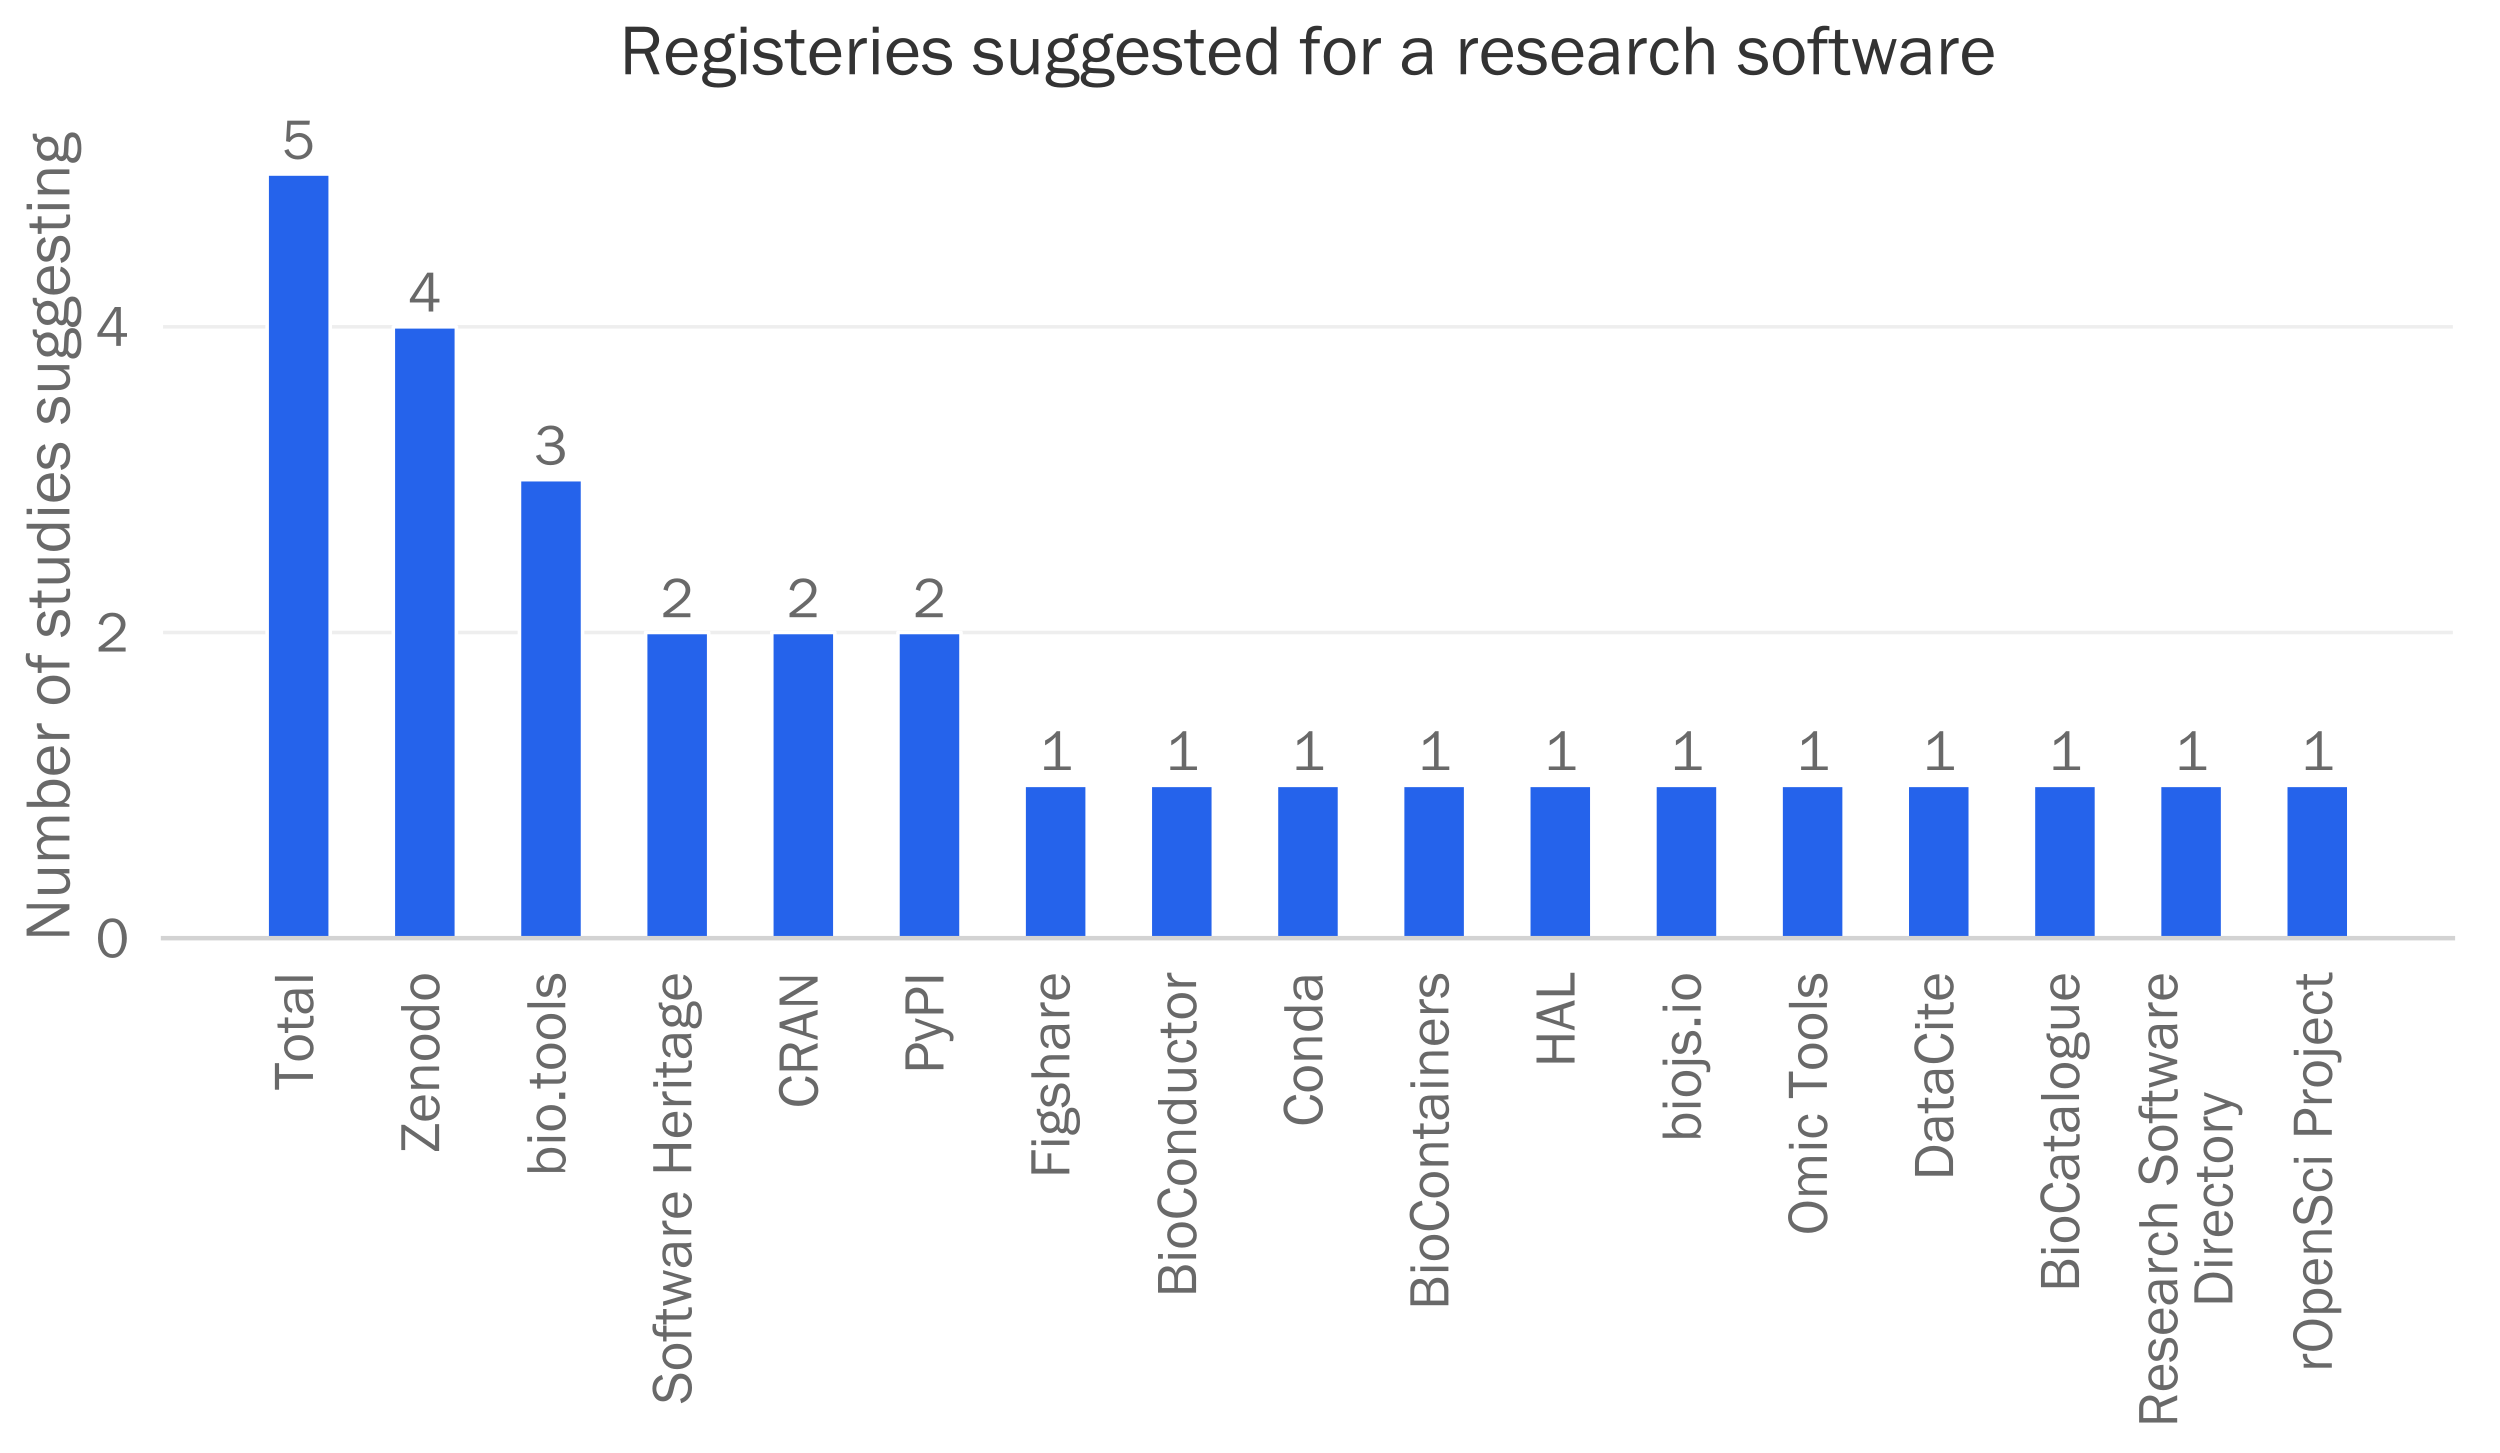 <?xml version="1.0" encoding="utf-8" standalone="no"?>
<!DOCTYPE svg PUBLIC "-//W3C//DTD SVG 1.1//EN"
  "http://www.w3.org/Graphics/SVG/1.1/DTD/svg11.dtd">
<!-- Created with matplotlib (https://matplotlib.org/) -->
<svg height="407.03pt" version="1.1" viewBox="0 0 700.315 407.03" width="700.315pt" xmlns="http://www.w3.org/2000/svg" xmlns:xlink="http://www.w3.org/1999/xlink">
 <defs>
  <style type="text/css">
*{stroke-linecap:butt;stroke-linejoin:round;}
  </style>
 </defs>
 <g id="figure_1">
  <g id="patch_1">
   <path d="M 0 407.03 
L 700.315 407.03 
L 700.315 0 
L 0 0 
z
" style="fill:#ffffff;"/>
  </g>
  <g id="axes_1">
   <g id="patch_2">
    <path d="M 45.675 262.798 
L 687.115 262.798 
L 687.115 38.041 
L 45.675 38.041 
z
" style="fill:none;"/>
   </g>
   <g id="matplotlib.axis_1">
    <g id="xtick_1">
     <g id="text_1">
      <!-- Total -->
      <defs>
       <path d="M 28.422 0 
L 20.125 0 
L 20.125 59.328 
L 1.031 59.328 
L 1.031 66.656 
L 47.562 66.656 
L 47.562 59.328 
L 28.422 59.328 
z
" id="FranklinGothic-Book-84"/>
       <path d="M 25.344 -1.312 
Q 15.188 -1.312 9.5 6.203 
Q 3.812 13.719 3.812 24.859 
Q 3.812 36.625 10.203 43.656 
Q 16.609 50.688 26.125 50.688 
Q 36.328 50.688 42.203 43.281 
Q 48.094 35.891 48.094 24.812 
Q 48.094 13.281 41.75 5.984 
Q 35.406 -1.312 25.344 -1.312 
z
M 25.922 4.984 
Q 31.781 4.984 35.734 9.812 
Q 39.703 14.656 39.703 24.859 
Q 39.703 35.109 35.547 39.719 
Q 31.391 44.344 25.828 44.344 
Q 20.125 44.344 16.156 39.672 
Q 12.203 35.016 12.203 24.906 
Q 12.203 14.203 16.156 9.594 
Q 20.125 4.984 25.922 4.984 
z
" id="FranklinGothic-Book-111"/>
       <path d="M 30.031 5.281 
L 30.031 -0.781 
Q 25.984 -1.312 23 -1.312 
Q 8.688 -1.312 8.688 13.625 
L 8.688 43.312 
L -0.047 43.312 
L -0.047 49.312 
L 8.688 49.312 
L 9.031 61.719 
L 16.156 62.406 
L 16.156 49.312 
L 27.203 49.312 
L 27.203 43.312 
L 16.156 43.312 
L 16.156 12.359 
Q 16.156 4.734 24.078 4.734 
Q 26.703 4.734 30.031 5.281 
z
" id="FranklinGothic-Book-116"/>
       <path d="M 46.297 0 
L 38.672 0 
Q 38.234 2.344 37.797 8.891 
Q 32.719 -1.312 20.516 -1.312 
Q 12.203 -1.312 7.766 3.078 
Q 3.328 7.469 3.328 13.625 
Q 3.328 21.094 9.672 25.906 
Q 16.016 30.719 31.25 30.719 
Q 33.297 30.719 37.797 30.516 
Q 37.797 36.375 36.891 38.984 
Q 35.984 41.609 33.047 43.172 
Q 30.125 44.734 25.344 44.734 
Q 13.672 44.734 11.766 35.844 
L 4.688 37.062 
Q 7.281 50.688 26.469 50.688 
Q 36.672 50.688 40.938 46.172 
Q 45.219 41.656 45.219 30.516 
L 45.219 9.578 
Q 45.219 4.344 46.297 0 
z
M 37.797 24.656 
Q 33.109 24.953 30.672 24.953 
Q 21.578 24.953 16.547 21.969 
Q 11.531 19 11.531 13.281 
Q 11.531 9.672 14.234 7.125 
Q 16.938 4.594 22.078 4.594 
Q 29 4.594 33.469 9.625 
Q 37.938 14.656 37.938 21.438 
Q 37.938 22.797 37.797 24.656 
z
" id="FranklinGothic-Book-97"/>
       <path d="M 15.328 0 
L 7.672 0 
L 7.672 66.656 
L 15.328 66.656 
z
" id="FranklinGothic-Book-108"/>
      </defs>
      <g style="fill:#696969;" transform="translate(87.667 305.423)rotate(-90)scale(0.16 -0.16)">
       <use xlink:href="#FranklinGothic-Book-84"/>
       <use x="48.441" xlink:href="#FranklinGothic-Book-111"/>
       <use x="100.395" xlink:href="#FranklinGothic-Book-116"/>
       <use x="131.156" xlink:href="#FranklinGothic-Book-97"/>
       <use x="184.037" xlink:href="#FranklinGothic-Book-108"/>
      </g>
     </g>
    </g>
    <g id="xtick_2">
     <g id="text_2">
      <!-- Zenodo -->
      <defs>
       <path d="M 49.75 7.125 
L 49.75 0 
L 2.734 0 
L 2.734 7.125 
L 38.922 59.422 
L 4.391 59.422 
L 4.391 66.219 
L 48.688 66.219 
L 48.688 60.641 
L 12.062 7.125 
z
" id="FranklinGothic-Book-90"/>
       <path d="M 40.234 14.703 
L 47.359 13.234 
Q 45.406 6.938 39.734 2.812 
Q 34.078 -1.312 26.422 -1.312 
Q 16.312 -1.312 10.062 5.781 
Q 3.812 12.891 3.812 24.422 
Q 3.812 36.188 10.297 43.438 
Q 16.797 50.688 26.609 50.688 
Q 36.281 50.688 42.156 44 
Q 48.047 37.312 48.188 23.969 
L 12.359 23.969 
Q 12.359 12.797 17.047 8.891 
Q 21.734 4.984 26.953 4.984 
Q 36.375 4.984 40.234 14.703 
z
M 39.797 29.688 
Q 39.703 33.844 38.422 37.062 
Q 37.156 40.281 34.125 42.547 
Q 31.109 44.828 26.859 44.828 
Q 21.141 44.828 17.156 40.719 
Q 13.188 36.625 12.703 29.688 
z
" id="FranklinGothic-Book-101"/>
       <path d="M 46.531 0 
L 39.359 0 
L 39.359 31.688 
Q 39.359 38.531 36.375 41.312 
Q 33.406 44.094 29.156 44.094 
Q 23.297 44.094 19.312 39.406 
Q 15.328 34.719 15.328 27.047 
L 15.328 0 
L 7.672 0 
L 7.672 49.312 
L 14.797 49.312 
L 14.797 40.234 
Q 20.797 50.688 30.375 50.688 
Q 35.891 50.688 39.766 47.828 
Q 43.656 44.969 45.094 41.406 
Q 46.531 37.844 46.531 28.516 
z
" id="FranklinGothic-Book-110"/>
       <path d="M 46.188 66.656 
L 46.188 0 
L 39.203 0 
L 39.203 8.453 
Q 34.031 -1.312 23.641 -1.312 
Q 14.984 -1.312 9.422 5.938 
Q 3.859 13.188 3.859 24.266 
Q 3.859 35.594 9.375 43.141 
Q 14.891 50.688 24.031 50.688 
Q 32.906 50.688 38.531 42.578 
L 38.531 66.656 
z
M 38.531 30.281 
Q 38.531 36.766 34.562 40.672 
Q 30.609 44.578 25.344 44.578 
Q 19.625 44.578 15.938 39.5 
Q 12.25 34.422 12.25 25.25 
Q 12.25 15.328 15.641 10.156 
Q 19.047 4.984 24.953 4.984 
Q 30.328 4.984 34.422 9.469 
Q 38.531 13.969 38.531 20.016 
z
" id="FranklinGothic-Book-100"/>
      </defs>
      <g style="fill:#696969;" transform="translate(123.008 322.868)rotate(-90)scale(0.16 -0.16)">
       <use xlink:href="#FranklinGothic-Book-90"/>
       <use x="52.051" xlink:href="#FranklinGothic-Book-101"/>
       <use x="104.102" xlink:href="#FranklinGothic-Book-110"/>
       <use x="158.301" xlink:href="#FranklinGothic-Book-111"/>
       <use x="210.254" xlink:href="#FranklinGothic-Book-100"/>
       <use x="264.111" xlink:href="#FranklinGothic-Book-111"/>
      </g>
     </g>
    </g>
    <g id="xtick_3">
     <g id="text_3">
      <!-- bio.tools -->
      <defs>
       <path d="M 11.375 0 
L 7.672 0 
L 7.672 66.656 
L 15.328 66.656 
L 15.328 41.109 
Q 20.609 50.688 29.891 50.688 
Q 38.375 50.688 44.109 44 
Q 49.859 37.312 49.859 24.562 
Q 49.859 13.578 44.219 6.125 
Q 38.578 -1.312 29.547 -1.312 
Q 19.484 -1.312 14.109 8.156 
z
M 15.328 19.344 
Q 15.875 11.766 20 8.344 
Q 24.125 4.938 28.719 4.938 
Q 34.578 4.938 38.156 10.016 
Q 41.75 15.094 41.75 23.922 
Q 41.75 33.453 38.281 38.891 
Q 34.812 44.344 28.656 44.344 
Q 23.828 44.344 19.938 40.453 
Q 16.062 36.578 15.328 30.422 
z
" id="FranklinGothic-Book-98"/>
       <path d="M 15.578 66.656 
L 15.578 58.156 
L 7.328 58.156 
L 7.328 66.656 
z
M 15.328 49.312 
L 15.328 0 
L 7.672 0 
L 7.672 49.312 
z
" id="FranklinGothic-Book-105"/>
       <path d="M 17.969 10.938 
L 17.969 0 
L 7.078 0 
L 7.078 10.938 
z
" id="FranklinGothic-Book-46"/>
       <path d="M 1.031 12.797 
L 8.344 14.312 
Q 10.797 4.984 23.781 4.984 
Q 28.562 4.984 31.875 7.125 
Q 35.203 9.281 35.203 13.188 
Q 35.203 19 26.766 20.562 
L 16.359 22.516 
Q 10.25 23.688 6.641 27.094 
Q 3.031 30.516 3.031 36.141 
Q 3.031 42.328 7.953 46.5 
Q 12.891 50.688 21.234 50.688 
Q 37.312 50.688 41.062 38.141 
L 34.031 36.625 
Q 31 44.344 21.578 44.344 
Q 16.891 44.344 13.891 42.406 
Q 10.891 40.484 10.891 37.016 
Q 10.891 31.547 18.562 30.125 
L 28.172 28.422 
Q 43.266 25.688 43.266 13.812 
Q 43.266 7.031 37.641 2.859 
Q 32.031 -1.312 22.703 -1.312 
Q 5.172 -1.312 1.031 12.797 
z
" id="FranklinGothic-Book-115"/>
      </defs>
      <g style="fill:#696969;" transform="translate(158.349 329.525)rotate(-90)scale(0.16 -0.16)">
       <use xlink:href="#FranklinGothic-Book-98"/>
       <use x="53.711" xlink:href="#FranklinGothic-Book-105"/>
       <use x="76.66" xlink:href="#FranklinGothic-Book-111"/>
       <use x="128.613" xlink:href="#FranklinGothic-Book-46"/>
       <use x="153.613" xlink:href="#FranklinGothic-Book-116"/>
       <use x="184.359" xlink:href="#FranklinGothic-Book-111"/>
       <use x="236.312" xlink:href="#FranklinGothic-Book-111"/>
       <use x="288.266" xlink:href="#FranklinGothic-Book-108"/>
       <use x="311.264" xlink:href="#FranklinGothic-Book-115"/>
      </g>
     </g>
    </g>
    <g id="xtick_4">
     <g id="text_4">
      <!-- Software Heritage -->
      <defs>
       <path d="M 1.031 17.719 
L 8.547 19.438 
Q 13.094 5.812 28.219 5.812 
Q 36.141 5.812 40.141 9.156 
Q 44.141 12.5 44.141 18.109 
Q 44.141 22.359 41.078 24.953 
Q 38.031 27.547 34.031 28.516 
L 20.703 31.844 
Q 15.531 33.156 12.234 35.031 
Q 8.938 36.922 6.641 40.828 
Q 4.344 44.734 4.344 49.75 
Q 4.344 58.109 10.641 63.062 
Q 16.938 68.016 26.812 68.016 
Q 44.969 68.016 50.688 51.562 
L 43.109 49.312 
Q 41.797 55.172 36.906 58.172 
Q 32.031 61.188 26.516 61.188 
Q 21.047 61.188 16.766 58.297 
Q 12.5 55.422 12.5 50.141 
Q 12.5 42.781 23.344 40.188 
L 35.797 37.203 
Q 52.875 33.109 52.875 18.797 
Q 52.875 10.156 46.453 4.422 
Q 40.047 -1.312 28.375 -1.312 
Q 7.672 -1.312 1.031 17.719 
z
" id="FranklinGothic-Book-83"/>
       <path d="M 28.125 49.312 
L 28.125 43.312 
L 16.406 43.312 
L 16.406 0 
L 8.734 0 
L 8.734 43.312 
L 0.344 43.312 
L 0.344 49.312 
L 8.734 49.312 
Q 8.938 61.188 13.297 64.594 
Q 17.672 68.016 23.969 68.016 
Q 27.047 68.016 31 67.328 
L 31 61.234 
Q 28.516 61.859 26.266 61.859 
Q 21.234 61.859 18.812 59.641 
Q 16.406 57.422 16.406 51.312 
L 16.406 49.312 
z
" id="FranklinGothic-Book-102"/>
       <path d="M 64.5 49.312 
L 50.297 0 
L 44.094 0 
L 33.062 36.625 
L 22.953 0 
L 16.656 0 
L 1.859 49.312 
L 9.578 49.312 
L 20.266 12.547 
L 30.516 49.312 
L 36.141 49.312 
L 47.219 12.406 
L 58.297 49.312 
z
" id="FranklinGothic-Book-119"/>
       <path d="M 15.328 0 
L 7.672 0 
L 7.672 49.312 
L 14.406 49.312 
L 14.406 37.797 
Q 17.969 45.953 21.547 48.359 
Q 25.141 50.781 28.906 50.781 
Q 30.078 50.781 31.938 50.594 
L 31.938 43.266 
L 30.375 43.266 
Q 24.031 43.266 19.828 38.531 
Q 15.625 33.797 15.328 26.078 
z
" id="FranklinGothic-Book-114"/>
       <path id="FranklinGothic-Book-32"/>
       <path d="M 55.953 0 
L 47.609 0 
L 47.609 31.734 
L 16.703 31.734 
L 16.703 0 
L 8.344 0 
L 8.344 66.656 
L 16.703 66.656 
L 16.703 39.062 
L 47.609 39.062 
L 47.609 66.656 
L 55.953 66.656 
z
" id="FranklinGothic-Book-72"/>
       <path d="M 47.953 57.031 
L 47.953 50.922 
Q 42.672 50.922 40.891 49.703 
Q 39.109 48.484 38.531 45.312 
Q 43.266 39.844 43.266 33.406 
Q 43.266 26.656 38.109 21.828 
Q 32.953 17 24.266 17 
Q 22.312 17 20.906 17.281 
Q 18.219 17.828 17.531 17.828 
Q 16.219 17.828 14.359 16.531 
Q 12.5 15.234 12.5 13.188 
Q 12.5 10.25 15.188 9.375 
Q 17.875 8.5 27.828 8.25 
Q 36.281 8.016 40.312 7.109 
Q 44.344 6.203 47.125 3.094 
Q 49.906 0 49.906 -4.5 
Q 49.906 -18.609 25.094 -18.609 
Q 13.328 -18.609 7.938 -15.062 
Q 2.547 -11.531 2.547 -5.609 
Q 2.547 1.562 10.062 4.25 
Q 5.219 7.422 5.219 12.203 
Q 5.219 17.922 12.062 20.953 
Q 5.672 26.125 5.672 33.984 
Q 5.672 41.312 11.141 46 
Q 16.609 50.688 24.469 50.688 
Q 30.031 50.688 34.578 48.578 
Q 35.297 53.422 37.953 55.266 
Q 40.625 57.125 46.047 57.125 
Q 46.578 57.125 47.953 57.031 
z
M 24.516 22.859 
Q 29.391 22.859 32.469 25.859 
Q 35.547 28.859 35.547 33.641 
Q 35.547 38.531 32.344 41.625 
Q 29.156 44.734 24.609 44.734 
Q 20.266 44.734 16.891 41.828 
Q 13.531 38.922 13.531 33.547 
Q 13.531 28.766 16.547 25.812 
Q 19.578 22.859 24.516 22.859 
z
M 15.328 2 
Q 9.969 -0.344 9.969 -4.781 
Q 9.969 -8.547 14.375 -10.625 
Q 18.797 -12.703 25.641 -12.703 
Q 31.984 -12.703 37.25 -10.906 
Q 42.531 -9.125 42.531 -4.891 
Q 42.531 -2.594 40.969 -1.125 
Q 39.406 0.344 36.688 0.734 
Q 33.984 1.125 27.25 1.312 
Q 19.188 1.516 15.328 2 
z
" id="FranklinGothic-Book-103"/>
      </defs>
      <g style="fill:#696969;" transform="translate(193.642 393.253)rotate(-90)scale(0.16 -0.16)">
       <use xlink:href="#FranklinGothic-Book-83"/>
       <use x="56.934" xlink:href="#FranklinGothic-Book-111"/>
       <use x="108.887" xlink:href="#FranklinGothic-Book-102"/>
       <use x="138.898" xlink:href="#FranklinGothic-Book-116"/>
       <use x="169.66" xlink:href="#FranklinGothic-Book-119"/>
       <use x="236.051" xlink:href="#FranklinGothic-Book-97"/>
       <use x="288.932" xlink:href="#FranklinGothic-Book-114"/>
       <use x="321.891" xlink:href="#FranklinGothic-Book-101"/>
       <use x="373.941" xlink:href="#FranklinGothic-Book-32"/>
       <use x="398.941" xlink:href="#FranklinGothic-Book-72"/>
       <use x="463.199" xlink:href="#FranklinGothic-Book-101"/>
       <use x="515.25" xlink:href="#FranklinGothic-Book-114"/>
       <use x="548.209" xlink:href="#FranklinGothic-Book-105"/>
       <use x="571.158" xlink:href="#FranklinGothic-Book-116"/>
       <use x="601.92" xlink:href="#FranklinGothic-Book-97"/>
       <use x="654.801" xlink:href="#FranklinGothic-Book-103"/>
       <use x="703.922" xlink:href="#FranklinGothic-Book-101"/>
      </g>
     </g>
    </g>
    <g id="xtick_5">
     <g id="text_5">
      <!-- CRAN -->
      <defs>
       <path d="M 48.297 22.406 
L 55.906 20.703 
Q 50.438 -1.312 31.203 -1.312 
Q 18.562 -1.312 11.359 8.891 
Q 4.156 19.094 4.156 33.984 
Q 4.156 49.359 11.672 58.688 
Q 19.188 68.016 31.844 68.016 
Q 50.594 68.016 55.906 46.578 
L 48.047 45.016 
Q 43.75 60.938 31.781 60.938 
Q 22.953 60.938 18.094 53.531 
Q 13.234 46.141 13.234 32.766 
Q 13.234 20.516 18.203 13.109 
Q 23.188 5.719 31.391 5.719 
Q 44.141 5.719 48.297 22.406 
z
" id="FranklinGothic-Book-67"/>
       <path d="M 56.297 0 
L 47.562 0 
L 35.25 28.859 
L 16.156 28.859 
L 16.156 0 
L 8.344 0 
L 8.344 66.656 
L 34.625 66.656 
Q 45.312 66.656 50.453 60.812 
Q 55.609 54.984 55.609 48.047 
Q 55.609 42.719 52.734 37.828 
Q 49.859 32.953 43.219 30.859 
z
M 16.156 35.641 
L 33.594 35.641 
Q 40.484 35.641 43.875 39.281 
Q 47.266 42.922 47.266 48.188 
Q 47.266 53.469 43.672 56.391 
Q 40.094 59.328 34.625 59.328 
L 16.156 59.328 
z
" id="FranklinGothic-Book-82"/>
       <path d="M 53.219 0 
L 44.672 0 
L 37.938 19.484 
L 13.281 19.484 
L 7.328 0 
L 0.344 0 
L 21.969 66.656 
L 31.5 66.656 
z
M 36.188 25.734 
L 25.922 57.766 
L 15.578 25.734 
z
" id="FranklinGothic-Book-65"/>
       <path d="M 57.422 0 
L 49.312 0 
L 14.844 58.109 
L 14.938 53.719 
Q 15.094 51.219 15.094 49.516 
L 15.094 0 
L 8.344 0 
L 8.344 66.656 
L 18.797 66.656 
L 51.031 12.312 
L 50.922 16.938 
Q 50.828 19.672 50.828 21.781 
L 50.828 66.656 
L 57.422 66.656 
z
" id="FranklinGothic-Book-78"/>
      </defs>
      <g style="fill:#696969;" transform="translate(229.031 310.453)rotate(-90)scale(0.16 -0.16)">
       <use xlink:href="#FranklinGothic-Book-67"/>
       <use x="57.91" xlink:href="#FranklinGothic-Book-82"/>
       <use x="119.189" xlink:href="#FranklinGothic-Book-65"/>
       <use x="172.754" xlink:href="#FranklinGothic-Book-78"/>
      </g>
     </g>
    </g>
    <g id="xtick_6">
     <g id="text_6">
      <!-- PyPI -->
      <defs>
       <path d="M 16.703 0 
L 8.344 0 
L 8.344 66.656 
L 31.984 66.656 
Q 43.062 66.656 48.328 60.625 
Q 53.609 54.594 53.609 46.875 
Q 53.609 38.281 47.875 32.656 
Q 42.141 27.047 32.859 27.047 
L 16.703 27.047 
z
M 16.703 33.984 
L 32.031 33.984 
Q 37.938 33.984 41.547 37.516 
Q 45.172 41.062 45.172 46.875 
Q 45.172 51.859 41.938 55.766 
Q 38.719 59.672 32.625 59.672 
L 16.703 59.672 
z
" id="FranklinGothic-Book-80"/>
       <path d="M 41.5 49.312 
L 21.734 -5.766 
Q 17.438 -17.672 8.016 -17.672 
Q 5.031 -17.672 1.422 -16.656 
L 1.422 -10.641 
Q 4.391 -11.328 6.547 -11.328 
Q 10.203 -11.328 12.672 -9.219 
Q 15.141 -7.125 17.578 0.922 
L 0.531 49.312 
L 8.344 49.312 
L 21.531 12.25 
L 35.062 49.312 
z
" id="FranklinGothic-Book-121"/>
       <path d="M 16.703 0 
L 8.344 0 
L 8.344 66.656 
L 16.703 66.656 
z
" id="FranklinGothic-Book-73"/>
      </defs>
      <g style="fill:#696969;" transform="translate(264.291 300.828)rotate(-90)scale(0.16 -0.16)">
       <use xlink:href="#FranklinGothic-Book-80"/>
       <use x="55.908" xlink:href="#FranklinGothic-Book-121"/>
       <use x="97.412" xlink:href="#FranklinGothic-Book-80"/>
       <use x="153.32" xlink:href="#FranklinGothic-Book-73"/>
      </g>
     </g>
    </g>
    <g id="xtick_7">
     <g id="text_7">
      <!-- Figshare -->
      <defs>
       <path d="M 16.703 0 
L 8.344 0 
L 8.344 66.656 
L 49.172 66.656 
L 49.172 59.328 
L 16.703 59.328 
L 16.703 38.281 
L 43.609 38.281 
L 43.609 31.547 
L 16.703 31.547 
z
" id="FranklinGothic-Book-70"/>
       <path d="M 46.344 0 
L 38.672 0 
L 38.672 29.938 
Q 38.672 35.203 38.016 37.844 
Q 37.359 40.484 34.891 42.406 
Q 32.422 44.344 29.203 44.344 
Q 23.297 44.344 19.312 39.5 
Q 15.328 34.672 15.328 26.562 
L 15.328 0 
L 7.672 0 
L 7.672 66.656 
L 15.328 66.656 
L 15.328 40.234 
Q 20.562 50.688 30.281 50.688 
Q 34.625 50.688 38.016 48.969 
Q 41.406 47.266 43.203 44.484 
Q 45.016 41.703 45.672 38.984 
Q 46.344 36.281 46.344 29.938 
z
" id="FranklinGothic-Book-104"/>
      </defs>
      <g style="fill:#696969;" transform="translate(299.557 330.078)rotate(-90)scale(0.16 -0.16)">
       <use xlink:href="#FranklinGothic-Book-70"/>
       <use x="50.781" xlink:href="#FranklinGothic-Book-105"/>
       <use x="73.73" xlink:href="#FranklinGothic-Book-103"/>
       <use x="122.852" xlink:href="#FranklinGothic-Book-115"/>
       <use x="169.238" xlink:href="#FranklinGothic-Book-104"/>
       <use x="223.242" xlink:href="#FranklinGothic-Book-97"/>
       <use x="276.123" xlink:href="#FranklinGothic-Book-114"/>
       <use x="309.082" xlink:href="#FranklinGothic-Book-101"/>
      </g>
     </g>
    </g>
    <g id="xtick_8">
     <g id="text_8">
      <!-- BioConductor -->
      <defs>
       <path d="M 8.344 0 
L 8.344 66.656 
L 34.719 66.656 
Q 44.672 66.656 49.484 61.766 
Q 54.297 56.891 54.297 50.438 
Q 54.297 39.109 42.484 35.406 
Q 49.516 33.594 52.922 28.953 
Q 56.344 24.312 56.344 18.453 
Q 56.344 10.594 51.047 5.297 
Q 45.75 0 34.719 0 
z
M 16.406 38.094 
L 30.906 38.094 
Q 39.938 38.094 42.969 41.531 
Q 46 44.969 46 49.609 
Q 46 54.203 42.75 57.031 
Q 39.5 59.859 33.062 59.859 
L 16.406 59.859 
z
M 16.406 7.328 
L 34.281 7.328 
Q 40.828 7.328 44.391 10.5 
Q 47.953 13.672 47.953 18.75 
Q 47.953 22.312 46.344 25.359 
Q 44.734 28.422 41.797 30.078 
Q 38.875 31.734 33.062 31.734 
L 16.406 31.734 
z
" id="FranklinGothic-Book-66"/>
       <path d="M 46.484 0 
L 39.594 0 
L 39.594 9.422 
Q 34.328 -1.312 23.875 -1.312 
Q 16.312 -1.312 11.984 3.656 
Q 7.672 8.641 7.672 17.828 
L 7.672 49.312 
L 15.328 49.312 
L 15.328 17.828 
Q 15.328 10.5 18.375 7.734 
Q 21.438 4.984 25.094 4.984 
Q 28.812 4.984 31.812 7.078 
Q 34.812 9.188 36.812 13.062 
Q 38.812 16.938 38.812 21.531 
L 38.812 49.312 
L 46.484 49.312 
z
" id="FranklinGothic-Book-117"/>
       <path d="M 36.812 17.281 
L 43.75 16.062 
Q 42.281 7.906 37.25 3.297 
Q 32.234 -1.312 24.703 -1.312 
Q 14.5 -1.312 9.156 6.203 
Q 3.812 13.719 3.812 24.562 
Q 3.812 35.797 9.453 43.234 
Q 15.094 50.688 24.812 50.688 
Q 32.859 50.688 37.719 45.875 
Q 42.578 41.062 43.75 33.453 
L 36.812 32.125 
Q 34.859 44.344 25 44.344 
Q 18.656 44.344 15.234 38.938 
Q 11.812 33.547 11.812 24.953 
Q 11.812 15.484 15.203 10.234 
Q 18.609 4.984 24.75 4.984 
Q 34.281 4.984 36.812 17.281 
z
" id="FranklinGothic-Book-99"/>
      </defs>
      <g style="fill:#696969;" transform="translate(335.054 363.445)rotate(-90)scale(0.16 -0.16)">
       <use xlink:href="#FranklinGothic-Book-66"/>
       <use x="60.449" xlink:href="#FranklinGothic-Book-105"/>
       <use x="83.398" xlink:href="#FranklinGothic-Book-111"/>
       <use x="135.352" xlink:href="#FranklinGothic-Book-67"/>
       <use x="193.262" xlink:href="#FranklinGothic-Book-111"/>
       <use x="245.215" xlink:href="#FranklinGothic-Book-110"/>
       <use x="299.414" xlink:href="#FranklinGothic-Book-100"/>
       <use x="353.271" xlink:href="#FranklinGothic-Book-117"/>
       <use x="407.422" xlink:href="#FranklinGothic-Book-99"/>
       <use x="454.004" xlink:href="#FranklinGothic-Book-116"/>
       <use x="484.75" xlink:href="#FranklinGothic-Book-111"/>
       <use x="536.703" xlink:href="#FranklinGothic-Book-114"/>
      </g>
     </g>
    </g>
    <g id="xtick_9">
     <g id="text_9">
      <!-- Conda -->
      <g style="fill:#696969;" transform="translate(370.395 315.625)rotate(-90)scale(0.16 -0.16)">
       <use xlink:href="#FranklinGothic-Book-67"/>
       <use x="57.91" xlink:href="#FranklinGothic-Book-111"/>
       <use x="109.863" xlink:href="#FranklinGothic-Book-110"/>
       <use x="164.062" xlink:href="#FranklinGothic-Book-100"/>
       <use x="217.92" xlink:href="#FranklinGothic-Book-97"/>
      </g>
     </g>
    </g>
    <g id="xtick_10">
     <g id="text_10">
      <!-- BioContainers -->
      <g style="fill:#696969;" transform="translate(405.736 366.955)rotate(-90)scale(0.16 -0.16)">
       <use xlink:href="#FranklinGothic-Book-66"/>
       <use x="60.449" xlink:href="#FranklinGothic-Book-105"/>
       <use x="83.398" xlink:href="#FranklinGothic-Book-111"/>
       <use x="135.352" xlink:href="#FranklinGothic-Book-67"/>
       <use x="193.262" xlink:href="#FranklinGothic-Book-111"/>
       <use x="245.215" xlink:href="#FranklinGothic-Book-110"/>
       <use x="299.414" xlink:href="#FranklinGothic-Book-116"/>
       <use x="330.176" xlink:href="#FranklinGothic-Book-97"/>
       <use x="383.057" xlink:href="#FranklinGothic-Book-105"/>
       <use x="406.006" xlink:href="#FranklinGothic-Book-110"/>
       <use x="460.205" xlink:href="#FranklinGothic-Book-101"/>
       <use x="512.256" xlink:href="#FranklinGothic-Book-114"/>
       <use x="545.215" xlink:href="#FranklinGothic-Book-115"/>
      </g>
     </g>
    </g>
    <g id="xtick_11">
     <g id="text_11">
      <!-- HAL -->
      <defs>
       <path d="M 47.703 7.328 
L 47.703 0 
L 8.344 0 
L 8.344 66.656 
L 16.891 66.656 
L 16.891 7.328 
z
" id="FranklinGothic-Book-76"/>
      </defs>
      <g style="fill:#696969;" transform="translate(441.077 298.985)rotate(-90)scale(0.16 -0.16)">
       <use xlink:href="#FranklinGothic-Book-72"/>
       <use x="64.258" xlink:href="#FranklinGothic-Book-65"/>
       <use x="117.822" xlink:href="#FranklinGothic-Book-76"/>
      </g>
     </g>
    </g>
    <g id="xtick_12">
     <g id="text_12">
      <!-- biojs.io -->
      <defs>
       <path d="M 15.719 66.656 
L 15.719 58.156 
L 7.031 58.156 
L 7.031 66.656 
z
M 15.328 49.859 
L 15.328 -1.516 
Q 15.328 -10.203 11.203 -13.625 
Q 7.078 -17.047 1.125 -17.047 
Q -1.812 -17.047 -6.062 -16.016 
L -6.062 -9.969 
Q -2.875 -10.75 -0.438 -10.75 
Q 3.906 -10.75 5.781 -8.672 
Q 7.672 -6.594 7.672 -1.516 
L 7.672 49.859 
z
" id="FranklinGothic-Book-106"/>
      </defs>
      <g style="fill:#696969;" transform="translate(476.387 319.95)rotate(-90)scale(0.16 -0.16)">
       <use xlink:href="#FranklinGothic-Book-98"/>
       <use x="53.711" xlink:href="#FranklinGothic-Book-105"/>
       <use x="76.66" xlink:href="#FranklinGothic-Book-111"/>
       <use x="128.613" xlink:href="#FranklinGothic-Book-106"/>
       <use x="151.514" xlink:href="#FranklinGothic-Book-115"/>
       <use x="197.9" xlink:href="#FranklinGothic-Book-46"/>
       <use x="222.9" xlink:href="#FranklinGothic-Book-105"/>
       <use x="245.85" xlink:href="#FranklinGothic-Book-111"/>
      </g>
     </g>
    </g>
    <g id="xtick_13">
     <g id="text_13">
      <!-- Omic Tools -->
      <defs>
       <path d="M 31.344 -1.312 
Q 18.5 -1.312 11.328 8.672 
Q 4.156 18.656 4.156 33.156 
Q 4.156 48.297 11.672 58.156 
Q 19.188 68.016 31.594 68.016 
Q 43.953 68.016 51.422 58.328 
Q 58.891 48.641 58.891 33.891 
Q 58.891 19.734 51.641 9.203 
Q 44.391 -1.312 31.344 -1.312 
z
M 31.547 5.469 
Q 40.281 5.469 45.203 13.422 
Q 50.141 21.391 50.141 33.938 
Q 50.141 46.828 45.031 54 
Q 39.938 61.188 31.5 61.188 
Q 22.953 61.188 17.922 53.422 
Q 12.891 45.656 12.891 33.109 
Q 12.891 20.844 17.969 13.156 
Q 23.047 5.469 31.547 5.469 
z
" id="FranklinGothic-Book-79"/>
       <path d="M 73.734 0 
L 66.266 0 
L 66.266 30.672 
Q 66.266 35.406 65.594 37.766 
Q 64.938 40.141 62.391 42.109 
Q 59.859 44.094 56.688 44.094 
Q 52.297 44.094 48.219 40.062 
Q 44.141 36.031 44.141 27.781 
L 44.141 0 
L 36.719 0 
L 36.719 32.469 
Q 36.719 38.969 33.609 41.656 
Q 30.516 44.344 27.094 44.344 
Q 22.219 44.344 18.594 40.141 
Q 14.984 35.938 14.984 29.5 
L 14.984 0 
L 7.672 0 
L 7.672 49.312 
L 14.266 49.312 
L 14.266 39.844 
Q 19.781 50.688 29.438 50.688 
Q 34.766 50.688 38.469 47.219 
Q 42.188 43.75 43.266 38.875 
Q 48.344 50.688 58.844 50.688 
Q 63.875 50.688 67.656 47.797 
Q 71.438 44.922 72.578 41.188 
Q 73.734 37.453 73.734 30.672 
z
" id="FranklinGothic-Book-109"/>
      </defs>
      <g style="fill:#696969;" transform="translate(511.759 346.018)rotate(-90)scale(0.16 -0.16)">
       <use xlink:href="#FranklinGothic-Book-79"/>
       <use x="63.086" xlink:href="#FranklinGothic-Book-109"/>
       <use x="144.482" xlink:href="#FranklinGothic-Book-105"/>
       <use x="167.432" xlink:href="#FranklinGothic-Book-99"/>
       <use x="214.014" xlink:href="#FranklinGothic-Book-32"/>
       <use x="239.014" xlink:href="#FranklinGothic-Book-84"/>
       <use x="287.455" xlink:href="#FranklinGothic-Book-111"/>
       <use x="339.408" xlink:href="#FranklinGothic-Book-111"/>
       <use x="391.361" xlink:href="#FranklinGothic-Book-108"/>
       <use x="414.359" xlink:href="#FranklinGothic-Book-115"/>
      </g>
     </g>
    </g>
    <g id="xtick_14">
     <g id="text_14">
      <!-- DataCite -->
      <defs>
       <path d="M 8.344 0 
L 8.344 66.656 
L 30.719 66.656 
Q 44.828 66.656 52.688 57.031 
Q 60.547 47.406 60.547 33.5 
Q 60.547 19.391 52.875 9.688 
Q 45.219 0 33.453 0 
z
M 16.703 7.078 
L 30.219 7.078 
Q 40.969 7.078 46.531 14.5 
Q 52.094 21.922 52.094 34.078 
Q 52.094 43.953 46.797 51.812 
Q 41.5 59.672 30.219 59.672 
L 16.703 59.672 
z
" id="FranklinGothic-Book-68"/>
      </defs>
      <g style="fill:#696969;" transform="translate(547.1 330.678)rotate(-90)scale(0.16 -0.16)">
       <use xlink:href="#FranklinGothic-Book-68"/>
       <use x="64.697" xlink:href="#FranklinGothic-Book-97"/>
       <use x="117.578" xlink:href="#FranklinGothic-Book-116"/>
       <use x="148.34" xlink:href="#FranklinGothic-Book-97"/>
       <use x="201.221" xlink:href="#FranklinGothic-Book-67"/>
       <use x="259.131" xlink:href="#FranklinGothic-Book-105"/>
       <use x="282.08" xlink:href="#FranklinGothic-Book-116"/>
       <use x="312.826" xlink:href="#FranklinGothic-Book-101"/>
      </g>
     </g>
    </g>
    <g id="xtick_15">
     <g id="text_15">
      <!-- BioCatalogue -->
      <g style="fill:#696969;" transform="translate(582.394 361.908)rotate(-90)scale(0.16 -0.16)">
       <use xlink:href="#FranklinGothic-Book-66"/>
       <use x="60.449" xlink:href="#FranklinGothic-Book-105"/>
       <use x="83.398" xlink:href="#FranklinGothic-Book-111"/>
       <use x="135.352" xlink:href="#FranklinGothic-Book-67"/>
       <use x="193.262" xlink:href="#FranklinGothic-Book-97"/>
       <use x="246.143" xlink:href="#FranklinGothic-Book-116"/>
       <use x="276.904" xlink:href="#FranklinGothic-Book-97"/>
       <use x="329.785" xlink:href="#FranklinGothic-Book-108"/>
       <use x="352.783" xlink:href="#FranklinGothic-Book-111"/>
       <use x="404.736" xlink:href="#FranklinGothic-Book-103"/>
       <use x="453.857" xlink:href="#FranklinGothic-Book-117"/>
       <use x="508.008" xlink:href="#FranklinGothic-Book-101"/>
      </g>
     </g>
    </g>
    <g id="xtick_16">
     <g id="text_16">
      <!-- Research Software -->
      <g style="fill:#696969;" transform="translate(609.888 399.83)rotate(-90)scale(0.16 -0.16)">
       <use xlink:href="#FranklinGothic-Book-82"/>
       <use x="61.264" xlink:href="#FranklinGothic-Book-101"/>
       <use x="113.314" xlink:href="#FranklinGothic-Book-115"/>
       <use x="159.701" xlink:href="#FranklinGothic-Book-101"/>
       <use x="211.752" xlink:href="#FranklinGothic-Book-97"/>
       <use x="264.633" xlink:href="#FranklinGothic-Book-114"/>
       <use x="297.576" xlink:href="#FranklinGothic-Book-99"/>
       <use x="344.158" xlink:href="#FranklinGothic-Book-104"/>
       <use x="398.162" xlink:href="#FranklinGothic-Book-32"/>
       <use x="423.162" xlink:href="#FranklinGothic-Book-83"/>
       <use x="480.096" xlink:href="#FranklinGothic-Book-111"/>
       <use x="532.049" xlink:href="#FranklinGothic-Book-102"/>
       <use x="562.061" xlink:href="#FranklinGothic-Book-116"/>
       <use x="592.822" xlink:href="#FranklinGothic-Book-119"/>
       <use x="659.213" xlink:href="#FranklinGothic-Book-97"/>
       <use x="712.094" xlink:href="#FranklinGothic-Book-114"/>
       <use x="745.053" xlink:href="#FranklinGothic-Book-101"/>
      </g>
      <!-- Directory -->
      <g style="fill:#696969;" transform="translate(625.351 366.179)rotate(-90)scale(0.16 -0.16)">
       <use xlink:href="#FranklinGothic-Book-68"/>
       <use x="64.697" xlink:href="#FranklinGothic-Book-105"/>
       <use x="87.646" xlink:href="#FranklinGothic-Book-114"/>
       <use x="120.605" xlink:href="#FranklinGothic-Book-101"/>
       <use x="172.656" xlink:href="#FranklinGothic-Book-99"/>
       <use x="219.238" xlink:href="#FranklinGothic-Book-116"/>
       <use x="249.984" xlink:href="#FranklinGothic-Book-111"/>
       <use x="301.938" xlink:href="#FranklinGothic-Book-114"/>
       <use x="334.943" xlink:href="#FranklinGothic-Book-121"/>
      </g>
     </g>
    </g>
    <g id="xtick_17">
     <g id="text_17">
      <!-- rOpenSci Project -->
      <defs>
       <path d="M 15.328 -16.656 
L 7.672 -16.656 
L 7.672 49.312 
L 14.547 49.312 
L 14.547 39.75 
Q 19.781 50.688 30.125 50.688 
Q 38.875 50.688 44.234 43.375 
Q 49.609 36.078 49.609 24.906 
Q 49.609 12.844 44.094 5.766 
Q 38.578 -1.312 29.938 -1.312 
Q 20.656 -1.312 15.328 7.516 
z
M 15.328 31.781 
L 15.328 17.922 
Q 16.062 12.312 20.062 8.641 
Q 24.078 4.984 28.422 4.984 
Q 33.453 4.984 37.328 9.375 
Q 41.219 13.766 41.219 24.562 
Q 41.219 33.891 37.703 38.938 
Q 34.188 44 28.375 44 
Q 23.781 44 20.141 40.422 
Q 16.5 36.859 15.328 31.781 
z
" id="FranklinGothic-Book-112"/>
      </defs>
      <g style="fill:#696969;" transform="translate(653.201 384.343)rotate(-90)scale(0.16 -0.16)">
       <use xlink:href="#FranklinGothic-Book-114"/>
       <use x="32.959" xlink:href="#FranklinGothic-Book-79"/>
       <use x="96.045" xlink:href="#FranklinGothic-Book-112"/>
       <use x="149.463" xlink:href="#FranklinGothic-Book-101"/>
       <use x="201.514" xlink:href="#FranklinGothic-Book-110"/>
       <use x="255.713" xlink:href="#FranklinGothic-Book-83"/>
       <use x="312.646" xlink:href="#FranklinGothic-Book-99"/>
       <use x="359.229" xlink:href="#FranklinGothic-Book-105"/>
       <use x="382.178" xlink:href="#FranklinGothic-Book-32"/>
       <use x="407.178" xlink:href="#FranklinGothic-Book-80"/>
       <use x="463.086" xlink:href="#FranklinGothic-Book-114"/>
       <use x="496.029" xlink:href="#FranklinGothic-Book-111"/>
       <use x="547.982" xlink:href="#FranklinGothic-Book-106"/>
       <use x="570.883" xlink:href="#FranklinGothic-Book-101"/>
       <use x="622.934" xlink:href="#FranklinGothic-Book-99"/>
       <use x="669.516" xlink:href="#FranklinGothic-Book-116"/>
      </g>
     </g>
    </g>
   </g>
   <g id="matplotlib.axis_2">
    <g id="ytick_1">
     <g id="line2d_1">
      <path clip-path="url(#p77c1487593)" d="M 45.675 262.798 
L 687.115 262.798 
" style="fill:none;stroke:#eeeeee;stroke-linecap:round;"/>
     </g>
     <g id="text_18">
      <!-- 0 -->
      <defs>
       <path d="M 29.391 -1.312 
Q 17.875 -1.312 10.984 8.672 
Q 4.109 18.656 4.109 33.453 
Q 4.109 48 10.641 58 
Q 17.188 68.016 29.156 68.016 
Q 41.656 68.016 48.125 57.562 
Q 54.594 47.125 54.594 33.062 
Q 54.594 19.281 47.953 8.984 
Q 41.312 -1.312 29.391 -1.312 
z
M 29.438 5.219 
Q 37.891 5.219 41.938 12.859 
Q 46 20.516 46 32.078 
Q 46 44.734 41.844 53.125 
Q 37.703 61.531 29.047 61.531 
Q 20.703 61.531 16.625 53.859 
Q 12.547 46.188 12.547 33.688 
Q 12.547 20.703 16.844 12.953 
Q 21.141 5.219 29.438 5.219 
z
" id="FranklinGothic-Book-48"/>
      </defs>
      <g style="fill:#696969;" transform="translate(26.793 268.13)scale(0.16 -0.16)">
       <use xlink:href="#FranklinGothic-Book-48"/>
      </g>
     </g>
    </g>
    <g id="ytick_2">
     <g id="line2d_2">
      <path clip-path="url(#p77c1487593)" d="M 45.675 177.176 
L 687.115 177.176 
" style="fill:none;stroke:#eeeeee;stroke-linecap:round;"/>
     </g>
     <g id="text_19">
      <!-- 2 -->
      <defs>
       <path d="M 52.484 6.938 
L 52.484 0 
L 5.172 0 
L 5.172 6.938 
Q 33.203 27.938 38.594 34.594 
Q 44 41.266 44 47.797 
Q 44 53.906 39.453 57.656 
Q 34.906 61.422 29 61.422 
Q 22.906 61.422 18.219 57.297 
Q 13.531 53.172 12.938 46.094 
L 5.172 48.438 
Q 10.062 68.016 29.109 68.016 
Q 39.406 68.016 45.844 62.156 
Q 52.297 56.297 52.297 47.859 
Q 52.297 42.047 49.234 36.672 
Q 46.188 31.297 37.688 23.828 
Q 29.203 16.359 15.719 6.938 
z
" id="FranklinGothic-Book-50"/>
      </defs>
      <g style="fill:#696969;" transform="translate(26.793 182.509)scale(0.16 -0.16)">
       <use xlink:href="#FranklinGothic-Book-50"/>
      </g>
     </g>
    </g>
    <g id="ytick_3">
     <g id="line2d_3">
      <path clip-path="url(#p77c1487593)" d="M 45.675 91.555 
L 687.115 91.555 
" style="fill:none;stroke:#eeeeee;stroke-linecap:round;"/>
     </g>
     <g id="text_20">
      <!-- 4 -->
      <defs>
       <path d="M 44.094 0 
L 36.031 0 
L 36.031 15.875 
L 3.078 15.875 
L 3.078 21.484 
L 33.641 68.062 
L 44.094 68.062 
L 44.094 22.469 
L 54.891 22.469 
L 54.891 15.875 
L 44.094 15.875 
z
M 36.031 22.469 
L 36.031 54 
Q 36.031 57.422 36.188 61.375 
Q 34.078 57.516 32.562 55.125 
L 11.766 22.469 
z
" id="FranklinGothic-Book-52"/>
      </defs>
      <g style="fill:#696969;" transform="translate(26.793 96.887)scale(0.16 -0.16)">
       <use xlink:href="#FranklinGothic-Book-52"/>
      </g>
     </g>
    </g>
    <g id="text_21">
     <!-- Number of studies suggesting -->
     <g style="fill:#696969;" transform="translate(19.443 263.618)rotate(-90)scale(0.18 -0.18)">
      <use xlink:href="#FranklinGothic-Book-78"/>
      <use x="65.723" xlink:href="#FranklinGothic-Book-117"/>
      <use x="119.873" xlink:href="#FranklinGothic-Book-109"/>
      <use x="201.27" xlink:href="#FranklinGothic-Book-98"/>
      <use x="254.98" xlink:href="#FranklinGothic-Book-101"/>
      <use x="307.031" xlink:href="#FranklinGothic-Book-114"/>
      <use x="339.99" xlink:href="#FranklinGothic-Book-32"/>
      <use x="364.99" xlink:href="#FranklinGothic-Book-111"/>
      <use x="416.943" xlink:href="#FranklinGothic-Book-102"/>
      <use x="446.924" xlink:href="#FranklinGothic-Book-32"/>
      <use x="471.924" xlink:href="#FranklinGothic-Book-115"/>
      <use x="518.311" xlink:href="#FranklinGothic-Book-116"/>
      <use x="549.072" xlink:href="#FranklinGothic-Book-117"/>
      <use x="603.223" xlink:href="#FranklinGothic-Book-100"/>
      <use x="657.08" xlink:href="#FranklinGothic-Book-105"/>
      <use x="680.029" xlink:href="#FranklinGothic-Book-101"/>
      <use x="732.08" xlink:href="#FranklinGothic-Book-115"/>
      <use x="778.467" xlink:href="#FranklinGothic-Book-32"/>
      <use x="803.467" xlink:href="#FranklinGothic-Book-115"/>
      <use x="849.854" xlink:href="#FranklinGothic-Book-117"/>
      <use x="904.004" xlink:href="#FranklinGothic-Book-103"/>
      <use x="953.125" xlink:href="#FranklinGothic-Book-103"/>
      <use x="1002.246" xlink:href="#FranklinGothic-Book-101"/>
      <use x="1054.297" xlink:href="#FranklinGothic-Book-115"/>
      <use x="1100.684" xlink:href="#FranklinGothic-Book-116"/>
      <use x="1131.445" xlink:href="#FranklinGothic-Book-105"/>
      <use x="1154.395" xlink:href="#FranklinGothic-Book-110"/>
      <use x="1208.594" xlink:href="#FranklinGothic-Book-103"/>
     </g>
    </g>
   </g>
   <g id="patch_3">
    <path clip-path="url(#p77c1487593)" d="M 74.831 262.798 
L 92.502 262.798 
L 92.502 48.744 
L 74.831 48.744 
z
" style="fill:#2563eb;stroke:#ffffff;stroke-linejoin:miter;"/>
   </g>
   <g id="patch_4">
    <path clip-path="url(#p77c1487593)" d="M 110.172 262.798 
L 127.843 262.798 
L 127.843 91.555 
L 110.172 91.555 
z
" style="fill:#2563eb;stroke:#ffffff;stroke-linejoin:miter;"/>
   </g>
   <g id="patch_5">
    <path clip-path="url(#p77c1487593)" d="M 145.513 262.798 
L 163.184 262.798 
L 163.184 134.365 
L 145.513 134.365 
z
" style="fill:#2563eb;stroke:#ffffff;stroke-linejoin:miter;"/>
   </g>
   <g id="patch_6">
    <path clip-path="url(#p77c1487593)" d="M 180.855 262.798 
L 198.525 262.798 
L 198.525 177.176 
L 180.855 177.176 
z
" style="fill:#2563eb;stroke:#ffffff;stroke-linejoin:miter;"/>
   </g>
   <g id="patch_7">
    <path clip-path="url(#p77c1487593)" d="M 216.196 262.798 
L 233.866 262.798 
L 233.866 177.176 
L 216.196 177.176 
z
" style="fill:#2563eb;stroke:#ffffff;stroke-linejoin:miter;"/>
   </g>
   <g id="patch_8">
    <path clip-path="url(#p77c1487593)" d="M 251.537 262.798 
L 269.207 262.798 
L 269.207 177.176 
L 251.537 177.176 
z
" style="fill:#2563eb;stroke:#ffffff;stroke-linejoin:miter;"/>
   </g>
   <g id="patch_9">
    <path clip-path="url(#p77c1487593)" d="M 286.878 262.798 
L 304.548 262.798 
L 304.548 219.987 
L 286.878 219.987 
z
" style="fill:#2563eb;stroke:#ffffff;stroke-linejoin:miter;"/>
   </g>
   <g id="patch_10">
    <path clip-path="url(#p77c1487593)" d="M 322.219 262.798 
L 339.889 262.798 
L 339.889 219.987 
L 322.219 219.987 
z
" style="fill:#2563eb;stroke:#ffffff;stroke-linejoin:miter;"/>
   </g>
   <g id="patch_11">
    <path clip-path="url(#p77c1487593)" d="M 357.56 262.798 
L 375.23 262.798 
L 375.23 219.987 
L 357.56 219.987 
z
" style="fill:#2563eb;stroke:#ffffff;stroke-linejoin:miter;"/>
   </g>
   <g id="patch_12">
    <path clip-path="url(#p77c1487593)" d="M 392.901 262.798 
L 410.571 262.798 
L 410.571 219.987 
L 392.901 219.987 
z
" style="fill:#2563eb;stroke:#ffffff;stroke-linejoin:miter;"/>
   </g>
   <g id="patch_13">
    <path clip-path="url(#p77c1487593)" d="M 428.242 262.798 
L 445.912 262.798 
L 445.912 219.987 
L 428.242 219.987 
z
" style="fill:#2563eb;stroke:#ffffff;stroke-linejoin:miter;"/>
   </g>
   <g id="patch_14">
    <path clip-path="url(#p77c1487593)" d="M 463.583 262.798 
L 481.253 262.798 
L 481.253 219.987 
L 463.583 219.987 
z
" style="fill:#2563eb;stroke:#ffffff;stroke-linejoin:miter;"/>
   </g>
   <g id="patch_15">
    <path clip-path="url(#p77c1487593)" d="M 498.924 262.798 
L 516.594 262.798 
L 516.594 219.987 
L 498.924 219.987 
z
" style="fill:#2563eb;stroke:#ffffff;stroke-linejoin:miter;"/>
   </g>
   <g id="patch_16">
    <path clip-path="url(#p77c1487593)" d="M 534.265 262.798 
L 551.935 262.798 
L 551.935 219.987 
L 534.265 219.987 
z
" style="fill:#2563eb;stroke:#ffffff;stroke-linejoin:miter;"/>
   </g>
   <g id="patch_17">
    <path clip-path="url(#p77c1487593)" d="M 569.606 262.798 
L 587.277 262.798 
L 587.277 219.987 
L 569.606 219.987 
z
" style="fill:#2563eb;stroke:#ffffff;stroke-linejoin:miter;"/>
   </g>
   <g id="patch_18">
    <path clip-path="url(#p77c1487593)" d="M 604.947 262.798 
L 622.618 262.798 
L 622.618 219.987 
L 604.947 219.987 
z
" style="fill:#2563eb;stroke:#ffffff;stroke-linejoin:miter;"/>
   </g>
   <g id="patch_19">
    <path clip-path="url(#p77c1487593)" d="M 640.288 262.798 
L 657.959 262.798 
L 657.959 219.987 
L 640.288 219.987 
z
" style="fill:#2563eb;stroke:#ffffff;stroke-linejoin:miter;"/>
   </g>
   <g id="patch_20">
    <path d="M 45.675 262.798 
L 687.115 262.798 
" style="fill:none;stroke:#d3d3d3;stroke-linecap:square;stroke-linejoin:miter;stroke-width:1.25;"/>
   </g>
   <g id="text_22">
    <!-- 5 -->
    <defs>
     <path d="M 48.875 66.656 
L 48.188 59.469 
L 15.438 59.469 
L 14.016 37.844 
Q 21.438 45.125 30.328 45.125 
Q 39.703 45.125 46.516 38.625 
Q 53.328 32.125 53.328 22.016 
Q 53.328 11.766 45.922 5.219 
Q 38.531 -1.312 27.828 -1.312 
Q 19.438 -1.312 12.891 3.078 
Q 6.344 7.469 4.297 14.453 
L 11.422 16.891 
Q 15.828 5.281 27.938 5.281 
Q 35.891 5.281 40.578 9.984 
Q 45.266 14.703 45.266 22.016 
Q 45.266 29.688 40.625 33.984 
Q 35.984 38.281 29.5 38.281 
Q 20.016 38.281 13.812 29.203 
L 7.234 30.609 
L 9.375 66.656 
z
" id="FranklinGothic-Book-53"/>
    </defs>
    <g style="fill:#696969;" transform="translate(78.975 44.463)scale(0.16 -0.16)">
     <use xlink:href="#FranklinGothic-Book-53"/>
    </g>
   </g>
   <g id="text_23">
    <!-- 4 -->
    <g style="fill:#696969;" transform="translate(114.316 87.273)scale(0.16 -0.16)">
     <use xlink:href="#FranklinGothic-Book-52"/>
    </g>
   </g>
   <g id="text_24">
    <!-- 3 -->
    <defs>
     <path d="M 19.344 31.344 
L 19.344 37.984 
L 26.953 37.984 
Q 35.297 37.984 38.891 41.406 
Q 42.484 44.828 42.484 49.703 
Q 42.484 55.078 38.469 58.219 
Q 34.469 61.375 28.422 61.375 
Q 17.188 61.375 12.891 50.531 
L 5.375 52.688 
Q 11.812 68.016 29.203 68.016 
Q 38.969 68.016 44.969 62.812 
Q 50.984 57.625 50.984 50.297 
Q 50.984 44.625 47.359 40.406 
Q 43.75 36.188 38.094 35.109 
Q 44.438 34.188 49 29.781 
Q 53.562 25.391 53.562 18.406 
Q 53.562 10.062 46.766 4.375 
Q 39.984 -1.312 28.172 -1.312 
Q 18.797 -1.312 12.125 3.125 
Q 5.469 7.562 2.938 14.938 
L 10.688 17.531 
Q 14.203 5.469 28.031 5.469 
Q 37.016 5.469 40.938 9.297 
Q 44.875 13.141 44.875 18.453 
Q 44.875 24.219 40.156 27.781 
Q 35.453 31.344 26.953 31.344 
z
" id="FranklinGothic-Book-51"/>
    </defs>
    <g style="fill:#696969;" transform="translate(149.657 130.084)scale(0.16 -0.16)">
     <use xlink:href="#FranklinGothic-Book-51"/>
    </g>
   </g>
   <g id="text_25">
    <!-- 2 -->
    <g style="fill:#696969;" transform="translate(184.999 172.895)scale(0.16 -0.16)">
     <use xlink:href="#FranklinGothic-Book-50"/>
    </g>
   </g>
   <g id="text_26">
    <!-- 2 -->
    <g style="fill:#696969;" transform="translate(220.34 172.895)scale(0.16 -0.16)">
     <use xlink:href="#FranklinGothic-Book-50"/>
    </g>
   </g>
   <g id="text_27">
    <!-- 2 -->
    <g style="fill:#696969;" transform="translate(255.681 172.895)scale(0.16 -0.16)">
     <use xlink:href="#FranklinGothic-Book-50"/>
    </g>
   </g>
   <g id="text_28">
    <!-- 1 -->
    <defs>
     <path d="M 55.859 6.203 
L 55.859 0 
L 9.188 0 
L 9.188 6.203 
L 29.203 6.203 
L 29.203 57.672 
Q 20.359 48.438 10.844 43.266 
L 10.844 51.656 
Q 23.969 58.547 31.203 68.016 
L 37.156 68.016 
L 37.156 6.203 
z
" id="FranklinGothic-Book-49"/>
    </defs>
    <g style="fill:#696969;" transform="translate(291.022 215.706)scale(0.16 -0.16)">
     <use xlink:href="#FranklinGothic-Book-49"/>
    </g>
   </g>
   <g id="text_29">
    <!-- 1 -->
    <g style="fill:#696969;" transform="translate(326.363 215.706)scale(0.16 -0.16)">
     <use xlink:href="#FranklinGothic-Book-49"/>
    </g>
   </g>
   <g id="text_30">
    <!-- 1 -->
    <g style="fill:#696969;" transform="translate(361.704 215.706)scale(0.16 -0.16)">
     <use xlink:href="#FranklinGothic-Book-49"/>
    </g>
   </g>
   <g id="text_31">
    <!-- 1 -->
    <g style="fill:#696969;" transform="translate(397.045 215.706)scale(0.16 -0.16)">
     <use xlink:href="#FranklinGothic-Book-49"/>
    </g>
   </g>
   <g id="text_32">
    <!-- 1 -->
    <g style="fill:#696969;" transform="translate(432.386 215.706)scale(0.16 -0.16)">
     <use xlink:href="#FranklinGothic-Book-49"/>
    </g>
   </g>
   <g id="text_33">
    <!-- 1 -->
    <g style="fill:#696969;" transform="translate(467.727 215.706)scale(0.16 -0.16)">
     <use xlink:href="#FranklinGothic-Book-49"/>
    </g>
   </g>
   <g id="text_34">
    <!-- 1 -->
    <g style="fill:#696969;" transform="translate(503.068 215.706)scale(0.16 -0.16)">
     <use xlink:href="#FranklinGothic-Book-49"/>
    </g>
   </g>
   <g id="text_35">
    <!-- 1 -->
    <g style="fill:#696969;" transform="translate(538.409 215.706)scale(0.16 -0.16)">
     <use xlink:href="#FranklinGothic-Book-49"/>
    </g>
   </g>
   <g id="text_36">
    <!-- 1 -->
    <g style="fill:#696969;" transform="translate(573.75 215.706)scale(0.16 -0.16)">
     <use xlink:href="#FranklinGothic-Book-49"/>
    </g>
   </g>
   <g id="text_37">
    <!-- 1 -->
    <g style="fill:#696969;" transform="translate(609.091 215.706)scale(0.16 -0.16)">
     <use xlink:href="#FranklinGothic-Book-49"/>
    </g>
   </g>
   <g id="text_38">
    <!-- 1 -->
    <g style="fill:#696969;" transform="translate(644.432 215.706)scale(0.16 -0.16)">
     <use xlink:href="#FranklinGothic-Book-49"/>
    </g>
   </g>
   <g id="text_39">
    <!-- Registeries suggested for a research software -->
    <g style="fill:#333333;" transform="translate(173.518 20.803)scale(0.2 -0.2)">
     <use xlink:href="#FranklinGothic-Book-82"/>
     <use x="61.264" xlink:href="#FranklinGothic-Book-101"/>
     <use x="113.314" xlink:href="#FranklinGothic-Book-103"/>
     <use x="162.436" xlink:href="#FranklinGothic-Book-105"/>
     <use x="185.385" xlink:href="#FranklinGothic-Book-115"/>
     <use x="231.771" xlink:href="#FranklinGothic-Book-116"/>
     <use x="262.518" xlink:href="#FranklinGothic-Book-101"/>
     <use x="314.568" xlink:href="#FranklinGothic-Book-114"/>
     <use x="347.527" xlink:href="#FranklinGothic-Book-105"/>
     <use x="370.477" xlink:href="#FranklinGothic-Book-101"/>
     <use x="422.527" xlink:href="#FranklinGothic-Book-115"/>
     <use x="468.914" xlink:href="#FranklinGothic-Book-32"/>
     <use x="493.914" xlink:href="#FranklinGothic-Book-115"/>
     <use x="540.301" xlink:href="#FranklinGothic-Book-117"/>
     <use x="594.451" xlink:href="#FranklinGothic-Book-103"/>
     <use x="643.572" xlink:href="#FranklinGothic-Book-103"/>
     <use x="692.693" xlink:href="#FranklinGothic-Book-101"/>
     <use x="744.744" xlink:href="#FranklinGothic-Book-115"/>
     <use x="791.131" xlink:href="#FranklinGothic-Book-116"/>
     <use x="821.877" xlink:href="#FranklinGothic-Book-101"/>
     <use x="873.928" xlink:href="#FranklinGothic-Book-100"/>
     <use x="927.785" xlink:href="#FranklinGothic-Book-32"/>
     <use x="952.785" xlink:href="#FranklinGothic-Book-102"/>
     <use x="982.734" xlink:href="#FranklinGothic-Book-111"/>
     <use x="1034.688" xlink:href="#FranklinGothic-Book-114"/>
     <use x="1067.646" xlink:href="#FranklinGothic-Book-32"/>
     <use x="1092.646" xlink:href="#FranklinGothic-Book-97"/>
     <use x="1145.527" xlink:href="#FranklinGothic-Book-32"/>
     <use x="1170.527" xlink:href="#FranklinGothic-Book-114"/>
     <use x="1203.486" xlink:href="#FranklinGothic-Book-101"/>
     <use x="1255.537" xlink:href="#FranklinGothic-Book-115"/>
     <use x="1301.924" xlink:href="#FranklinGothic-Book-101"/>
     <use x="1353.975" xlink:href="#FranklinGothic-Book-97"/>
     <use x="1406.855" xlink:href="#FranklinGothic-Book-114"/>
     <use x="1439.799" xlink:href="#FranklinGothic-Book-99"/>
     <use x="1486.381" xlink:href="#FranklinGothic-Book-104"/>
     <use x="1540.385" xlink:href="#FranklinGothic-Book-32"/>
     <use x="1565.385" xlink:href="#FranklinGothic-Book-115"/>
     <use x="1611.771" xlink:href="#FranklinGothic-Book-111"/>
     <use x="1663.725" xlink:href="#FranklinGothic-Book-102"/>
     <use x="1693.736" xlink:href="#FranklinGothic-Book-116"/>
     <use x="1724.498" xlink:href="#FranklinGothic-Book-119"/>
     <use x="1790.889" xlink:href="#FranklinGothic-Book-97"/>
     <use x="1843.77" xlink:href="#FranklinGothic-Book-114"/>
     <use x="1876.729" xlink:href="#FranklinGothic-Book-101"/>
    </g>
   </g>
  </g>
 </g>
 <defs>
  <clipPath id="p77c1487593">
   <rect height="224.757" width="641.44" x="45.675" y="38.041"/>
  </clipPath>
 </defs>
</svg>
